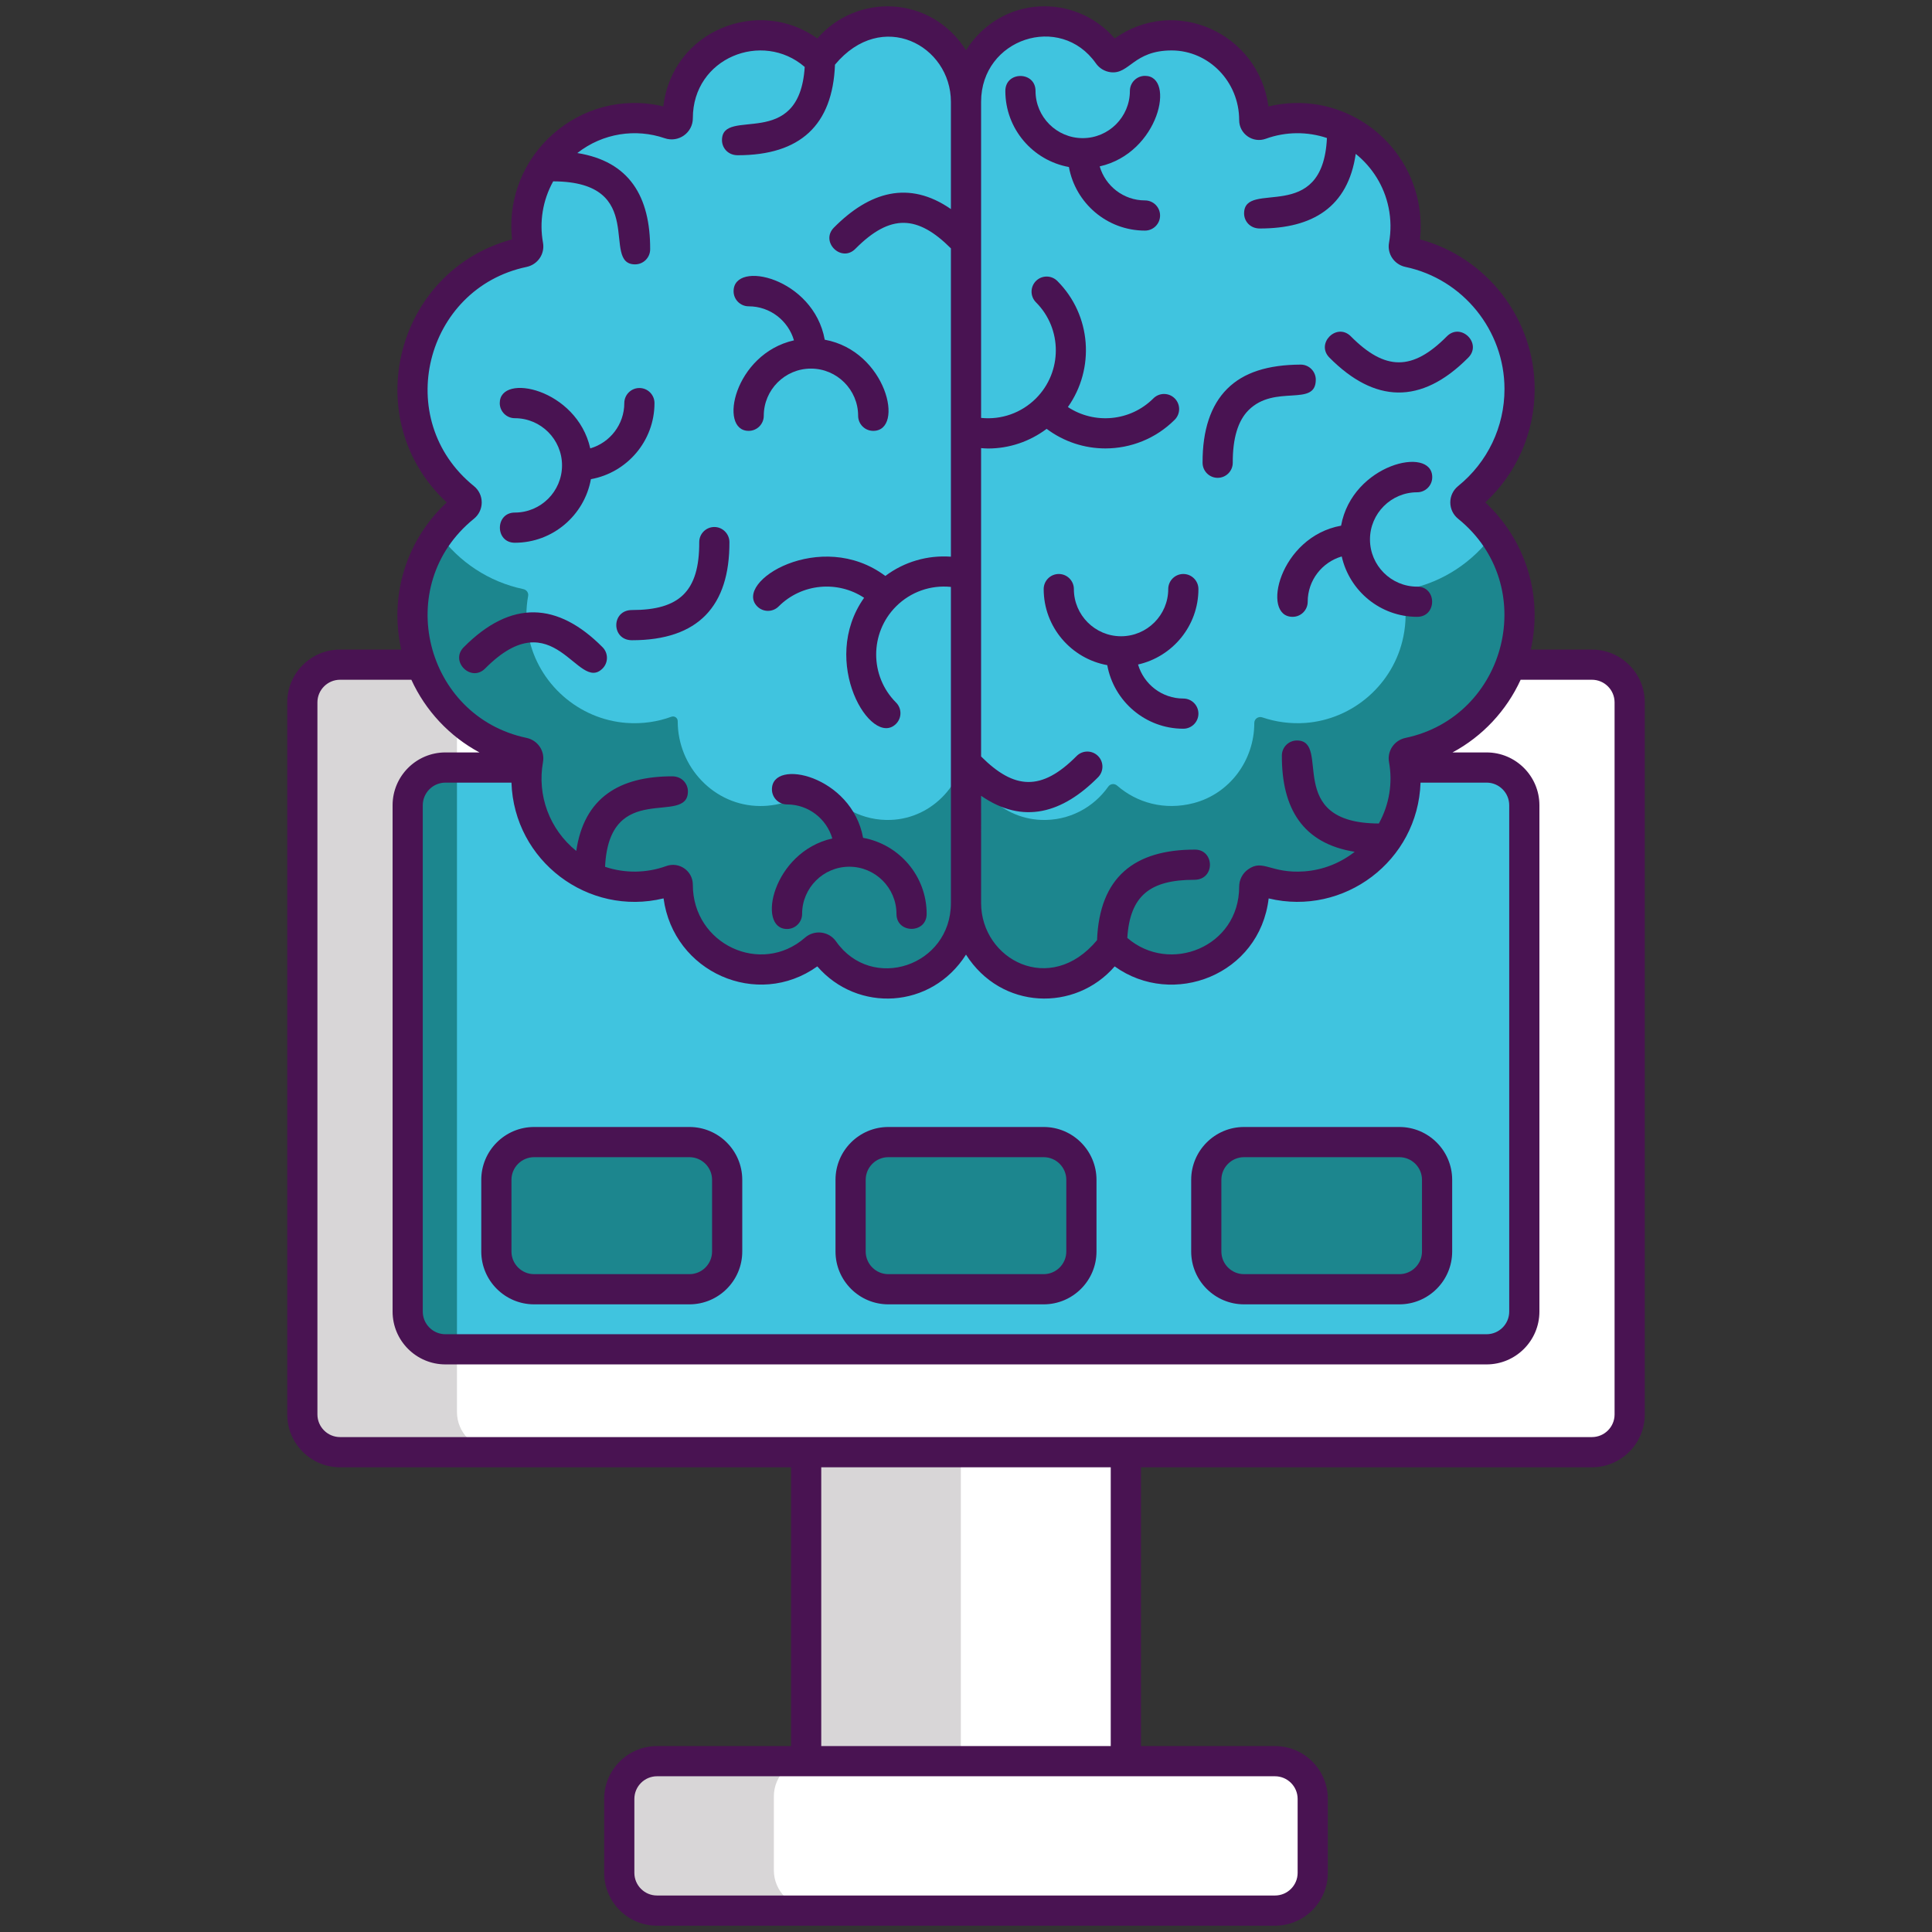 <?xml version="1.0" encoding="utf-8"?>
<!-- Generator: Adobe Illustrator 22.1.0, SVG Export Plug-In . SVG Version: 6.00 Build 0)  -->
<svg version="1.1" id="Layer_1" xmlns="http://www.w3.org/2000/svg" xmlns:xlink="http://www.w3.org/1999/xlink" x="0px" y="0px"
	 viewBox="0 0 256 256" style="enable-background:new 0 0 256 256;" xml:space="preserve">
<rect x="0" y="0" width="256" height="256" fill="#333333" stroke="none"/>
<style type="text/css">
	.st0{fill:#1C868E;}
	.st1{fill:#40C4DF;}
	.st2{fill:#F85252;}
	.st3{fill:#491352;}
	.st4{fill:#FFFFFF;}
	.st5{fill:#56C1B3;}
	.st6{fill:#7BEFE4;}
	.st7{fill:#D73735;}
	.st8{fill:#D8D6D7;}
	.st9{fill:#EDAF85;}
	.st10{fill:#F7C09A;}
	.st11{fill:none;stroke:#491352;stroke-width:4;stroke-miterlimit:10;}
</style>
<g>
	<path id="XMLID_2043_" class="st8" d="M215.938,92.737v94.353c0,2.761-2.239,5-5,5h-61.768v40.935h19.764c2.75,0,5,2.25,5,5v9.804
		c0,2.75-2.25,5-5,5h-81.88c-2.75,0-5-2.25-5-5v-9.804c0-2.75,2.25-5,5-5h19.764v-40.935H46.505c-3.569,0-6.442-2.886-6.442-6.442
		V94.179c0-3.556,2.873-6.442,6.442-6.442h164.433C213.699,87.737,215.938,89.975,215.938,92.737z"/>
	<path id="XMLID_2042_" class="st4" d="M215.938,92.737v94.353c0,2.761-2.239,5-5,5h-61.768v40.935h19.764c2.75,0,5,2.25,5,5v9.804
		c0,2.75-2.25,5-5,5H107.54c-2.75,0-5-2.25-5-5v-9.804c0-2.75,2.25-5,5-5h19.777v-40.935H65.549c-2.761,0-5-2.239-5-5V92.737
		c0-2.761,2.239-5,5-5h145.389C213.699,87.737,215.938,89.975,215.938,92.737z"/>
	<path id="XMLID_2041_" class="st1" d="M195.527,178.454H60.461c-3.558,0-6.442-2.884-6.442-6.442v-64.204
		c0-3.558,2.884-6.442,6.442-6.442h135.066c3.558,0,6.442,2.884,6.442,6.442v64.204C201.969,175.57,199.085,178.454,195.527,178.454
		z"/>
	<path id="XMLID_2047_" class="st0" d="M60.55,101.366v77.09h-0.09c-3.56,0-6.44-2.89-6.44-6.44v-64.21c0-3.56,2.88-6.44,6.44-6.44
		H60.55z"/>
	<path id="XMLID_1381_" class="st0" d="M91.353,170.496H70.77c-2.761,0-5-2.239-5-5v-9.5c0-2.761,2.239-5,5-5h20.583
		c2.761,0,5,2.239,5,5v9.5C96.353,168.258,94.114,170.496,91.353,170.496z"/>
	<path id="XMLID_1449_" class="st0" d="M138.291,170.496h-20.583c-2.761,0-5-2.239-5-5v-9.5c0-2.761,2.239-5,5-5h20.583
		c2.761,0,5,2.239,5,5v9.5C143.291,168.258,141.053,170.496,138.291,170.496z"/>
	<path id="XMLID_1450_" class="st0" d="M185.42,170.496h-20.583c-2.761,0-5-2.239-5-5v-9.5c0-2.761,2.239-5,5-5h20.583
		c2.761,0,5,2.239,5,5v9.5C190.42,168.258,188.182,170.496,185.42,170.496z"/>
	<path id="XMLID_703_" class="st0" d="M194.46,67.182c-0.39-0.31-0.39-0.9,0-1.22c4.2-3.4,6.89-8.59,6.89-14.41
		c0-8.92-6.3-16.37-14.7-18.14c-0.42-0.08-0.71-0.48-0.63-0.9c0.31-1.71,0.32-3.53-0.07-5.41c-1.27-6.23-6.62-10.95-12.97-11.41
		c-2.1-0.15-4.11,0.15-5.94,0.82c-0.41,0.14-0.85-0.16-0.84-0.59c0-3.05-1.21-5.85-3.18-7.89c-1.97-2.05-4.7-3.34-7.75-3.35
		c-2.78-0.01-5.31,1.02-7.25,2.71c-0.36,0.31-0.9,0.25-1.17-0.14c-1.95-2.77-5.21-4.55-8.88-4.41c-5.62,0.21-9.97,5.03-9.97,10.65
		v106.17c0,5.62,4.35,10.43,9.97,10.65c3.67,0.14,6.93-1.64,8.88-4.41c0.27-0.39,0.81-0.46,1.17-0.15c2.6,2.27,6.27,3.34,10.16,2.33
		c4.77-1.25,8.02-5.67,8.02-10.6v-0.01c0-0.56,0.55-0.93,1.08-0.75c1.77,0.61,3.69,0.88,5.7,0.73c6.35-0.46,11.7-5.18,12.97-11.41
		c0.39-1.87,0.38-3.69,0.07-5.41c-0.08-0.42,0.21-0.81,0.63-0.9c8.4-1.77,14.7-9.21,14.7-18.13c0-4.05-1.3-7.79-3.5-10.83
		C196.88,69.432,195.74,68.222,194.46,67.182z"/>
	<path id="XMLID_455_" class="st0" d="M118.03,2.842c-3.67-0.14-6.93,1.64-8.88,4.41c-0.27,0.39-0.81,0.45-1.17,0.14
		c-2.6-2.27-6.27-3.34-10.16-2.32c-4.77,1.25-8.02,5.66-8.02,10.59v0.01c0,0.56-0.55,0.93-1.08,0.75c-1.77-0.61-3.69-0.88-5.7-0.73
		c-6.35,0.46-11.7,5.18-12.97,11.41c-0.39,1.88-0.38,3.7-0.07,5.41c0.08,0.42-0.21,0.82-0.63,0.9c-8.4,1.77-14.7,9.22-14.7,18.14
		c0,5.82,2.69,11.01,6.89,14.41c0.39,0.32,0.39,0.91,0,1.22c-1.28,1.04-2.42,2.25-3.39,3.59c-2.2,3.04-3.5,6.78-3.5,10.83
		c0,8.92,6.3,16.36,14.7,18.13c0.42,0.09,0.71,0.48,0.63,0.9c-0.31,1.72-0.32,3.54,0.07,5.41c1.27,6.23,6.62,10.95,12.97,11.41
		c2.1,0.16,4.11-0.15,5.94-0.81c0.41-0.15,0.85,0.15,0.84,0.59c0,3.04,1.21,5.84,3.18,7.89c1.97,2.04,4.7,3.33,7.75,3.34
		c2.78,0.01,5.31-1.01,7.25-2.71c0.36-0.31,0.9-0.24,1.17,0.15c1.95,2.77,5.21,4.55,8.88,4.41c5.62-0.22,9.97-5.03,9.97-10.65
		V13.491C128,7.872,123.65,3.051,118.03,2.842z"/>
	<path id="XMLID_65_" class="st1" d="M194.46,67.182c-0.39-0.31-0.39-0.9,0-1.22c4.2-3.4,6.89-8.59,6.89-14.41
		c0-8.92-6.3-16.37-14.7-18.14c-0.42-0.08-0.71-0.48-0.63-0.9c0.31-1.71,0.32-3.53-0.07-5.41c-1.27-6.23-6.62-10.95-12.97-11.41
		c-2.1-0.15-4.11,0.15-5.94,0.82c-0.41,0.14-0.85-0.16-0.84-0.59c0-3.05-1.21-5.85-3.18-7.89c-1.97-2.05-4.7-3.34-7.75-3.35
		c-2.78-0.01-5.31,1.02-7.25,2.71c-0.36,0.31-0.9,0.25-1.17-0.14c-1.95-2.77-5.21-4.55-8.88-4.41c-5.62,0.21-9.97,5.03-9.97,10.65
		v84.5c0,5.62,4.35,10.44,9.97,10.65c3.67,0.14,6.93-1.64,8.88-4.41c0.27-0.39,0.81-0.45,1.17-0.14c2.6,2.27,6.27,3.34,10.16,2.32
		c4.77-1.25,8.02-5.67,8.02-10.6v-0.01c0-0.56,0.55-0.93,1.08-0.74c1.77,0.6,3.69,0.87,5.7,0.73c6.35-0.47,11.7-5.18,12.97-11.42
		c0.39-1.87,0.38-3.69,0.07-5.4c-0.08-0.43,0.21-0.82,0.63-0.91c4.59-0.96,8.55-3.62,11.2-7.29
		C196.88,69.432,195.74,68.222,194.46,67.182z"/>
	<path id="XMLID_37_" class="st1" d="M118.03,2.842c-3.67-0.14-6.93,1.64-8.88,4.41c-0.27,0.39-0.81,0.45-1.17,0.14
		c-2.6-2.27-6.27-3.34-10.16-2.32c-4.77,1.25-8.02,5.66-8.02,10.59v0.01c0,0.56-0.55,0.93-1.08,0.75c-1.77-0.61-3.69-0.88-5.7-0.73
		c-6.35,0.46-11.7,5.18-12.97,11.41c-0.39,1.88-0.38,3.7-0.07,5.41c0.08,0.42-0.21,0.82-0.63,0.9c-8.4,1.77-14.7,9.22-14.7,18.14
		c0,5.82,2.69,11.01,6.89,14.41c0.39,0.32,0.39,0.91,0,1.22c-1.28,1.04-2.42,2.25-3.39,3.59c2.65,3.67,6.61,6.33,11.2,7.29
		c0.42,0.09,0.71,0.48,0.63,0.91c-0.31,1.71-0.32,3.53,0.07,5.4c1.27,6.24,6.62,10.95,12.97,11.42c2.1,0.15,4.11-0.15,5.94-0.82
		c0.41-0.15,0.85,0.15,0.84,0.59c0,3.05,1.21,5.85,3.18,7.89c1.97,2.05,4.7,3.34,7.75,3.35c2.78,0.01,5.31-1.02,7.25-2.71
		c0.36-0.31,0.9-0.25,1.17,0.14c1.95,2.77,5.21,4.55,8.88,4.41c5.62-0.21,9.97-5.03,9.97-10.65v-84.5
		C128,7.872,123.65,3.051,118.03,2.842z"/>
	<g>
		<path class="st3" d="M210.94,86.072h-8.105c1.66-7.35-0.829-14.663-6.026-19.498c4.174-3.882,6.541-9.281,6.541-15.024
			c0-9.279-6.327-17.445-15.197-19.83c0.18-1.671,0.1-3.353-0.239-5.014c-1.823-8.938-10.775-14.793-19.838-12.598
			c-1.315-9.779-12.408-14.702-20.372-9.013c-5.233-6.04-15.037-5.779-19.703,1.56c-4.659-7.327-14.468-7.6-19.701-1.561
			c-7.723-5.545-19.209-1.13-20.403,9.008c-10.901-2.623-21.257,6.373-20.048,17.618c-15.442,4.152-20.487,23.85-8.656,34.854
			c-5.201,4.837-7.685,12.153-6.026,19.498H45.06c-3.859,0-7,3.14-7,7v94.35c0,3.86,3.141,7,7,7h59.761v36.943H87.057
			c-3.859,0-7,3.14-7,7v9.8c0,3.86,3.141,7,7,7h81.887c3.859,0,7-3.14,7-7v-9.8c0-3.86-3.141-7-7-7H151.18v-36.943h59.761
			c3.859,0,7-3.14,7-7v-94.35C217.94,89.212,214.8,86.072,210.94,86.072z M130,105.445c5.59,3.871,10.812,2.274,15.498-2.451
			c0.778-0.784,0.772-2.05-0.012-2.828c-0.784-0.778-2.052-0.773-2.828,0.012c-4.674,4.712-8.273,4.441-12.658,0.059V59.378
			c0.311,0.022,0.621,0.051,0.931,0.051c2.795,0,5.504-0.915,7.755-2.604c2.299,1.72,5.034,2.594,7.777,2.594
			c3.329,0,6.658-1.267,9.193-3.802c0.781-0.781,0.781-2.047,0-2.828s-2.047-0.781-2.828,0c-3.073,3.071-7.834,3.454-11.327,1.146
			c3.597-5.075,3.139-12.165-1.401-16.705c-0.781-0.781-2.047-0.781-2.828,0c-0.781,0.781-0.781,2.047,0,2.828
			c3.503,3.504,3.506,9.205,0.012,12.719c-0.005,0.004-0.01,0.007-0.015,0.012c-0.004,0.004-0.006,0.009-0.01,0.013
			c-1.933,1.925-4.585,2.847-7.258,2.573V13.488c0-8.375,10.485-11.821,15.213-5.091c0.455,0.65,1.166,1.077,1.95,1.172
			c2.512,0.309,3.013-2.886,8.103-2.886c4.927,0.021,8.933,4.163,8.93,9.23c-0.004,1.825,1.814,3.098,3.524,2.474
			c2.653-0.963,5.528-0.965,8.105-0.1c-0.542,11.626-10.961,5.439-10.977,9.983c-0.004,1.029,0.786,2.007,2.086,2.007
			c7.001,0,11.679-2.837,12.707-9.887c2.179,1.758,3.767,4.242,4.353,7.116c0.315,1.543,0.335,3.109,0.059,4.651
			c-0.27,1.488,0.691,2.9,2.187,3.215c7.598,1.6,13.111,8.403,13.111,16.177c0,5.013-2.24,9.7-6.146,12.86
			c-0.657,0.531-1.034,1.32-1.034,2.164s0.377,1.633,1.034,2.164c10.906,8.823,6.483,26.206-6.965,29.038
			c-1.495,0.314-2.456,1.727-2.188,3.212c0.489,2.721,0.064,5.576-1.349,8.13c-12.739-0.034-6.224-10.984-10.844-11
			c-0.002,0-0.005,0-0.007,0c-1.102,0-1.996,0.891-2,1.993c-0.025,6.993,2.746,11.652,9.652,12.758
			c-1.877,1.471-4.178,2.411-6.666,2.593c-4.511,0.322-5.456-1.699-7.47-0.258c-0.734,0.524-1.173,1.376-1.173,2.281
			c0.004,8.02-9.224,11.64-14.823,6.794c0.353-5.618,3.038-7.699,8.874-7.699c2.801,0,2.701-3.991,0.095-4
			c-8.055-0.01-12.657,3.668-12.979,12c-6.232,7.485-15.362,2.533-15.362-4.919V105.445z M128,126.493
			c4.671,7.346,14.467,7.6,19.701,1.561c7.722,5.545,19.209,1.128,20.403-9.008c9.958,2.396,19.781-4.94,20.125-15.344h8.751
			c1.654,0,3,1.346,3,3v67.09c0,1.654-1.346,3-3,3H59.02c-1.654,0-3-1.346-3-3v-67.09c0-1.654,1.346-3,3-3h8.751
			c0.343,10.374,10.155,17.768,20.154,15.338c1.315,9.779,12.408,14.702,20.372,9.013C113.62,134.195,123.402,133.724,128,126.493z
			 M62.797,68.738c1.38-1.116,1.377-3.215,0-4.328c-10.906-8.823-6.483-26.206,6.965-29.038c1.495-0.314,2.456-1.727,2.188-3.212
			c-0.489-2.721-0.064-5.576,1.349-8.13c12.739,0.034,6.224,10.984,10.844,11c1.123,0,2.003-0.902,2.007-1.993
			c0.025-6.993-2.746-11.653-9.652-12.758c3.397-2.661,7.757-3.275,11.578-1.964c1.837,0.628,3.73-0.73,3.73-2.651
			c-0.004-8.02,9.223-11.638,14.823-6.794c-0.707,11.25-10.946,5.212-10.962,9.692c-0.004,1.029,0.786,2.007,2.086,2.007
			c8.266,0,12.576-3.972,12.887-12C116.857,1.099,126,6.02,126,13.488v14.214c-5.59-3.871-10.812-2.274-15.498,2.451
			c-1.861,1.875,0.977,4.698,2.84,2.816c4.674-4.712,8.273-4.441,12.658-0.059v40.855c-3.118-0.222-6.189,0.677-8.689,2.553
			c-8.55-6.393-20.215,0.79-16.967,4.039c0.781,0.781,2.047,0.781,2.828,0c3.072-3.072,7.833-3.455,11.327-1.146
			c-6.017,8.489,0.967,19.968,4.229,16.705c0.781-0.781,0.781-2.047,0-2.828c-3.503-3.504-3.506-9.205-0.012-12.719
			c0.005-0.004,0.01-0.007,0.015-0.012c0.004-0.004,0.006-0.009,0.01-0.013c1.933-1.926,4.583-2.848,7.258-2.574v41.887
			c0,8.355-10.469,11.84-15.214,5.09c-0.954-1.361-2.871-1.593-4.121-0.5c-5.806,5.08-14.865,0.891-14.86-7.015
			c0.004-1.829-1.815-3.095-3.524-2.474c-2.588,0.938-5.462,0.987-8.105,0.1c0.543-11.652,10.961-5.363,10.977-9.983
			c0.004-1.029-0.786-2.007-2.086-2.007c-7.001,0-11.679,2.837-12.707,9.887c-3.569-2.879-5.197-7.382-4.411-11.767
			c0.27-1.488-0.691-2.9-2.187-3.215C56.321,94.946,51.887,77.564,62.797,68.738z M168.943,235.365c1.654,0,3,1.346,3,3v9.8
			c0,1.654-1.346,3-3,3H87.057c-1.654,0-3-1.346-3-3v-9.8c0-1.654,1.346-3,3-3H168.943z M108.82,231.365v-36.943h38.359v36.943
			H108.82z M213.94,187.421c0,1.654-1.346,3-3,3H45.06c-1.654,0-3-1.346-3-3v-94.35c0-1.654,1.346-3,3-3h9.448
			c1.866,4.083,5.036,7.49,9.024,9.63H59.02c-3.859,0-7,3.14-7,7v67.09c0,3.86,3.141,7,7,7H196.98c3.859,0,7-3.14,7-7v-67.09
			c0-3.86-3.141-7-7-7h-4.512c3.988-2.14,7.158-5.547,9.024-9.63h9.448c1.654,0,3,1.346,3,3V187.421z"/>
		<path class="st3" d="M91.353,149.332H70.771c-3.859,0-7,3.14-7,7v9.5c0,3.86,3.141,7,7,7h20.582c3.859,0,7-3.14,7-7v-9.5
			C98.353,152.472,95.212,149.332,91.353,149.332z M94.353,165.832c0,1.654-1.346,3-3,3H70.771c-1.654,0-3-1.346-3-3v-9.5
			c0-1.654,1.346-3,3-3h20.582c1.654,0,3,1.346,3,3V165.832z"/>
		<path class="st3" d="M110.709,156.332v9.5c0,3.86,3.141,7,7,7h20.582c3.859,0,7-3.14,7-7v-9.5c0-3.86-3.141-7-7-7h-20.582
			C113.85,149.332,110.709,152.472,110.709,156.332z M114.709,156.332c0-1.654,1.346-3,3-3h20.582c1.654,0,3,1.346,3,3v9.5
			c0,1.654-1.346,3-3,3h-20.582c-1.654,0-3-1.346-3-3V156.332z"/>
		<path class="st3" d="M164.838,172.832h20.583c3.859,0,7-3.14,7-7v-9.5c0-3.86-3.141-7-7-7h-20.583c-3.859,0-7,3.14-7,7v9.5
			C157.838,169.691,160.979,172.832,164.838,172.832z M161.838,156.332c0-1.654,1.346-3,3-3h20.583c1.654,0,3,1.346,3,3v9.5
			c0,1.654-1.346,3-3,3h-20.583c-1.654,0-3-1.346-3-3V156.332z"/>
		<path class="st3" d="M156.797,96.559c1.104,0,2-0.896,2-2s-0.896-2-2-2c-2.842,0-5.242-1.908-5.999-4.509
			c4.571-1.03,7.999-5.116,7.999-9.994c0-1.104-0.896-2-2-2s-2,0.896-2,2c0,3.447-2.804,6.251-6.251,6.251s-6.252-2.804-6.252-6.251
			c0-1.104-0.896-2-2-2s-2,0.896-2,2c0,5.028,3.641,9.214,8.424,10.079C147.584,92.917,151.769,96.559,156.797,96.559z"/>
		<path class="st3" d="M151.716,10.052c-1.104,0-2,0.896-2,2c0,3.447-2.805,6.251-6.252,6.251s-6.251-2.804-6.251-6.251
			c0-2.643-4-2.646-4,0c0,5.028,3.641,9.213,8.423,10.079c0.865,4.783,5.051,8.425,10.079,8.425c1.104,0,2-0.896,2-2s-0.896-2-2-2
			c-2.842,0-5.243-1.908-6-4.509C153.621,20.265,155.79,10.052,151.716,10.052z"/>
		<path class="st3" d="M187.779,65.23c1.104,0,2-0.896,2-2c0-4.224-10.599-1.75-12.078,6.424
			c-8.181,1.48-10.653,12.079-6.424,12.079c1.104,0,2-0.896,2-2c0-2.842,1.908-5.243,4.509-6c1.03,4.572,5.116,8,9.994,8
			c2.642,0,2.646-4,0-4c-3.447,0-6.251-2.805-6.251-6.252S184.332,65.23,187.779,65.23z"/>
		<path class="st3" d="M194.556,47.386c1.868-1.883-0.984-4.691-2.84-2.817c-4.561,4.598-8.173,4.579-12.721,0
			c-1.859-1.877-4.702,0.941-2.838,2.818C182.096,53.367,188.259,53.734,194.556,47.386z"/>
		<path class="st3" d="M161.347,63.315c0.003,0,0.006,0,0.009,0c1.104-0.004,1.996-0.904,1.991-2.008
			c-0.014-3.215,0.688-5.554,2.085-6.952c3.497-3.5,8.904-0.357,8.917-4.036c0.004-1.104-0.889-2.003-1.993-2.007
			c-4.368,0.021-7.577,1.037-9.753,3.215c-2.179,2.179-3.273,5.475-3.256,9.795C159.352,62.425,160.246,63.315,161.347,63.315z"/>
		<path class="st3" d="M99.203,57.092c1.104,0,2-0.896,2-2c0-3.447,2.804-6.251,6.251-6.251s6.252,2.804,6.252,6.251
			c0,1.104,0.896,2,2,2c4.225,0,1.75-10.6-6.424-12.079c-1.486-8.208-12.078-10.633-12.078-6.424c0,1.104,0.896,2,2,2
			c2.842,0,5.242,1.908,5.999,4.509C97.292,46.88,95.138,57.092,99.203,57.092z"/>
		<path class="st3" d="M104.284,123.096c1.104,0,2-0.896,2-2c0-3.447,2.805-6.251,6.252-6.251s6.251,2.804,6.251,6.251
			c0,2.643,4,2.646,4,0c0-5.028-3.641-9.213-8.423-10.079c-1.486-8.209-12.079-10.632-12.079-6.425c0,1.104,0.896,2,2,2
			c2.842,0,5.243,1.908,6,4.509C102.379,112.882,100.21,123.096,104.284,123.096z"/>
		<path class="st3" d="M68.221,55.414c3.447,0,6.251,2.805,6.251,6.252c0,3.447-2.804,6.251-6.251,6.251c-2.642,0-2.646,4,0,4
			c5.028,0,9.213-3.642,10.078-8.424c4.783-0.865,8.424-5.051,8.424-10.079c0-1.104-0.896-2-2-2s-2,0.896-2,2
			c0,2.842-1.908,5.243-4.509,6c-1.782-7.909-11.994-10.07-11.994-6C66.221,54.518,67.116,55.414,68.221,55.414z"/>
		<path class="st3" d="M64.284,88.579c9.149-9.224,12.264,3.279,15.549,0.01c0.784-0.778,0.788-2.044,0.01-2.828
			c-5.939-5.98-12.101-6.347-18.398,0C59.581,87.64,62.424,90.455,64.284,88.579z"/>
		<path class="st3" d="M83.737,84.834c8.822,0,12.95-4.558,12.916-13.011c-0.006-1.104-0.927-2.003-2.009-1.992
			c-1.104,0.004-1.996,0.904-1.991,2.008c0.028,6.565-2.662,8.994-8.914,8.994C80.961,80.834,80.979,84.834,83.737,84.834z"/>
	</g>
</g>
</svg>
